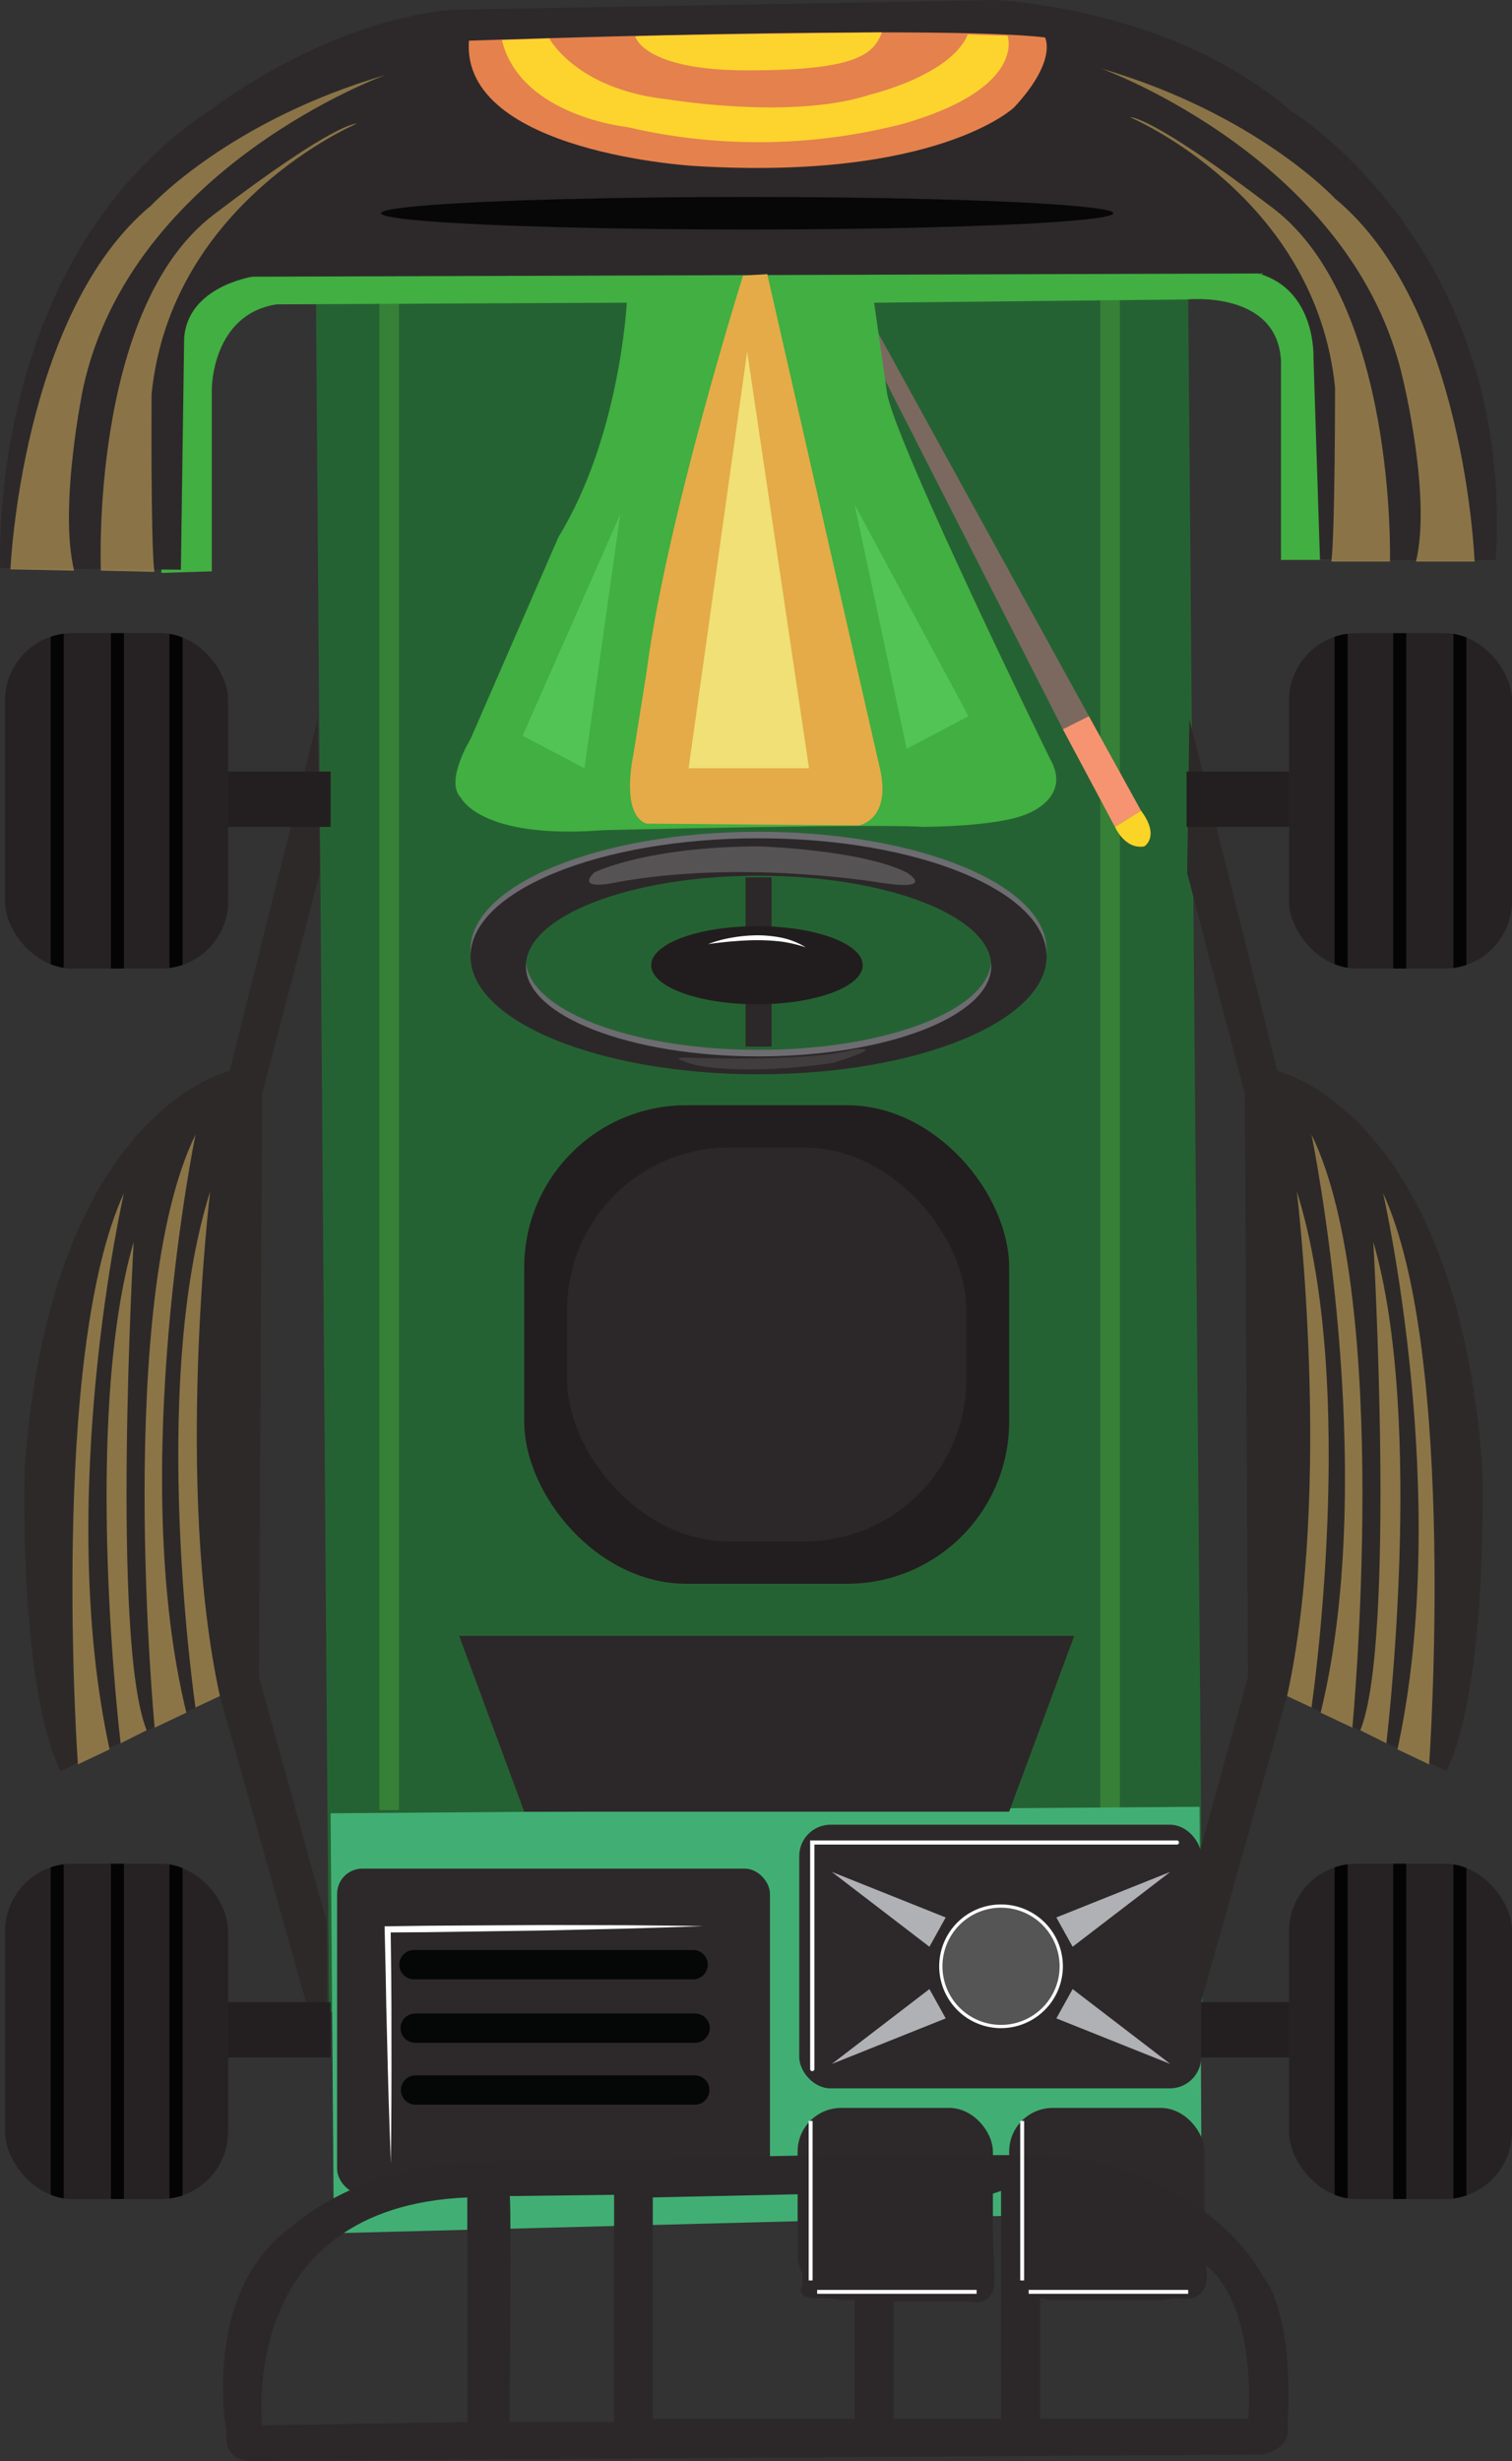 <svg xmlns="http://www.w3.org/2000/svg" xmlns:xlink="http://www.w3.org/1999/xlink" width="180" height="292.911" viewBox="0 0 180 292.911">
  <rect x="0" y="0" width="180" height="292.911" fill="#333333" stroke="none"/>
  <defs>
    <clipPath id="clip-path">
      <rect id="Rectangle_20265" data-name="Rectangle 20265" width="26.54" height="39.907" rx="8.017" fill="none"/>
    </clipPath>
    <clipPath id="clip-path-2">
      <rect id="Rectangle_20271" data-name="Rectangle 20271" width="26.54" height="39.907" rx="8.017" transform="translate(26.54 39.907) rotate(180)" fill="none"/>
    </clipPath>
  </defs>
  <g id="Group_4114" data-name="Group 4114" transform="translate(-366.922 -167.5)">
    <g id="Group_3994" data-name="Group 3994" transform="translate(367.533 242.859)">
      <rect id="Rectangle_20257" data-name="Rectangle 20257" width="26.54" height="39.907" rx="8.017" fill="#262223"/>
    </g>
    <g id="Group_3999" data-name="Group 3999" transform="translate(404.535 202.37)">
      <g id="Group_3995" data-name="Group 3995" transform="translate(0 0.194)">
        <path id="Path_3583" data-name="Path 3583" d="M569.58,462.766l-104.03-.387L464,258H567.836Z" transform="translate(-464 -258)" fill="#256233"/>
      </g>
      <g id="Group_3998" data-name="Group 3998" transform="translate(7.555)">
        <g id="Group_3996" data-name="Group 3996">
          <rect id="Rectangle_20258" data-name="Rectangle 20258" width="2.325" height="180.551" fill="#378037"/>
        </g>
        <g id="Group_3997" data-name="Group 3997" transform="translate(85.82 0.194)">
          <rect id="Rectangle_20259" data-name="Rectangle 20259" width="2.325" height="180.551" fill="#378037"/>
        </g>
      </g>
    </g>
    <g id="Group_4003" data-name="Group 4003" transform="translate(471.354 206.932)">
      <g id="Group_4000" data-name="Group 4000">
        <path id="Path_3584" data-name="Path 3584" d="M637.251,274.785l21.31,41.844,3.1-1.55-25.2-45.807Z" transform="translate(-636.461 -269.273)" fill="#7b695f"/>
      </g>
      <g id="Group_4001" data-name="Group 4001" transform="translate(22.099 45.807)">
        <path id="Path_3585" data-name="Path 3585" d="M693.5,389.05l6.2,11.623,3.1-1.937L696.6,387.5Z" transform="translate(-693.5 -387.5)" fill="#f69471"/>
      </g>
      <g id="Group_4002" data-name="Group 4002" transform="translate(28.299 57.043)">
        <path id="Path_3586" data-name="Path 3586" d="M709.5,418.437s1.162,2.712,3.487,2.325c0,0,1.937-1.162-.387-4.262Z" transform="translate(-709.5 -416.5)" fill="#fad427"/>
      </g>
    </g>
    <g id="Group_4010" data-name="Group 4010" transform="translate(369.815 253.126)">
      <g id="Group_4004" data-name="Group 4004" transform="translate(0 0)">
        <path id="Path_3587" data-name="Path 3587" d="M409.3,388.5l-10.461,41.844s-21.31,4.649-24.409,47.269c0,0-.775,25.572,4.262,36.033l18.985-8.911,10.461,37.2,2.325.387-.1-10.779-8.04-29.128.387-69.353,6.858-26.283Z" transform="translate(-374.389 -388.5)" fill="#2d2928"/>
      </g>
      <g id="Group_4009" data-name="Group 4009" transform="translate(5.729 49.4)">
        <g id="Group_4005" data-name="Group 4005" transform="translate(12.604 6.78)">
          <path id="Path_3588" data-name="Path 3588" d="M425.5,533.5c-7.362,23.247-1.744,61.411-1.744,61.411l2.906-1.356C421.239,568.758,425.5,533.5,425.5,533.5Z" transform="translate(-421.707 -533.5)" fill="#8b7547"/>
        </g>
        <g id="Group_4006" data-name="Group 4006" transform="translate(8.589)">
          <path id="Path_3589" data-name="Path 3589" d="M417.41,516c-9.686,19.76-4.867,70.593-4.867,70.593l3.775-1.788C409.219,555.779,417.41,516,417.41,516Z" transform="translate(-411.343 -516)" fill="#8b7547"/>
        </g>
        <g id="Group_4007" data-name="Group 4007" transform="translate(4.07 12.786)">
          <path id="Path_3590" data-name="Path 3590" d="M402.9,549c-6.2,21.31-1.55,59.667-1.55,59.667l3.1-1.55C400.191,596.656,402.9,549,402.9,549Z" transform="translate(-399.68 -549)" fill="#8b7547"/>
        </g>
        <g id="Group_4008" data-name="Group 4008" transform="translate(0 6.974)">
          <path id="Path_3591" data-name="Path 3591" d="M395.307,534c-8.911,19.372-5.482,67.989-5.482,67.989L393.6,600.2C387.049,570.122,395.307,534,395.307,534Z" transform="translate(-389.176 -534)" fill="#8b7547"/>
        </g>
      </g>
    </g>
    <g id="Group_4017" data-name="Group 4017" transform="translate(507.359 253.126)">
      <g id="Group_4011" data-name="Group 4011" transform="translate(0 0)">
        <path id="Path_3592" data-name="Path 3592" d="M730.551,388.5l10.461,41.844s21.31,4.649,24.409,47.269c0,0,.775,25.572-4.262,36.033l-18.985-8.911-10.461,37.2-2.325.387.1-10.779,8.04-29.128-.388-69.353-6.858-26.283Z" transform="translate(-729.389 -388.5)" fill="#2d2928"/>
      </g>
      <g id="Group_4016" data-name="Group 4016" transform="translate(12.786 49.4)">
        <g id="Group_4012" data-name="Group 4012" transform="translate(0 6.78)">
          <path id="Path_3593" data-name="Path 3593" d="M763.551,533.5c7.362,23.247,1.744,61.411,1.744,61.411l-2.906-1.356C767.813,568.758,763.551,533.5,763.551,533.5Z" transform="translate(-762.389 -533.5)" fill="#8b7547"/>
        </g>
        <g id="Group_4013" data-name="Group 4013" transform="translate(2.906)">
          <path id="Path_3594" data-name="Path 3594" d="M769.889,516c9.686,19.76,4.868,70.593,4.868,70.593l-3.775-1.788C778.081,555.779,769.889,516,769.889,516Z" transform="translate(-769.889 -516)" fill="#8b7547"/>
        </g>
        <g id="Group_4014" data-name="Group 4014" transform="translate(8.718 12.786)">
          <path id="Path_3595" data-name="Path 3595" d="M786.439,549c6.2,21.31,1.55,59.667,1.55,59.667l-3.1-1.55C789.151,596.656,786.439,549,786.439,549Z" transform="translate(-784.889 -549)" fill="#8b7547"/>
        </g>
        <g id="Group_4015" data-name="Group 4015" transform="translate(11.43 6.974)">
          <path id="Path_3596" data-name="Path 3596" d="M791.889,534c8.911,19.372,5.483,67.989,5.483,67.989L793.6,600.2C800.148,570.122,791.889,534,791.889,534Z" transform="translate(-791.889 -534)" fill="#8b7547"/>
        </g>
      </g>
    </g>
    <g id="Group_4018" data-name="Group 4018" transform="translate(386.131 195.396)">
      <path id="Path_3597" data-name="Path 3597" d="M422.506,279.6V257.9s0-8.911,7.749-10.074l41.651-.194s-.775,15.885-8.136,27.9l-10.461,24.022s-3.1,5.037-1.162,6.974c0,0,2.325,5.037,17.048,3.874,0,0,32.933-.775,37.97-.387,0,0,8.911,0,12.4-1.55,0,0,5.424-1.937,2.712-6.587,0,0-18.21-37.2-19.372-43.394l-1.55-10.849,37.2-.387s10.849-1.162,11.236,7.362v23.634h5.812l4.093-23.81L545.52,239.5l-75.165,2.712-45.719.387-4.262,3.874-3.874,3.1v30.221Z" transform="translate(-416.5 -239.5)" fill="#41af41"/>
    </g>
    <g id="Group_4019" data-name="Group 4019" transform="translate(366.922 167.5)">
      <path id="Path_3598" data-name="Path 3598" d="M366.952,235.11s-1.937-36.808,25.184-54.63c0,0,13.754-10.655,28.865-11.817l64.316-1.162s20.922.775,35.258,13.173c0,0,26.734,16.273,24.409,53.468H524.063l-.775-24.022s.387-8.136-6.587-10.074l-119.722.387s-7.749,1.162-8.136,7.361l-.387,27.509Z" transform="translate(-366.922 -167.5)" fill="#2d292a"/>
    </g>
    <g id="Group_4022" data-name="Group 4022" transform="translate(368.165 176.411)">
      <g id="Group_4020" data-name="Group 4020">
        <path id="Path_3599" data-name="Path 3599" d="M370.13,249.35s1.306-30.566,16.8-43.352c0,0,9.3-10.074,27.9-15.5,0,0-30.221,10.849-36.033,37.2,0,0-2.948,14.167-1.086,21.807Z" transform="translate(-370.13 -190.5)" fill="#e9c164" opacity="0.5"/>
      </g>
      <g id="Group_4021" data-name="Group 4021" transform="translate(10.734 5.81)">
        <path id="Path_3600" data-name="Path 3600" d="M397.865,258.688s-1.322-31.105,13.4-42.341S428.313,205.5,428.313,205.5s-22.085,9.3-24.409,32.158c0,0-.118,17.57.329,21.183Z" transform="translate(-397.834 -205.496)" fill="#e9c164" opacity="0.5"/>
      </g>
    </g>
    <g id="Group_4025" data-name="Group 4025" transform="translate(497.96 175.636)">
      <g id="Group_4023" data-name="Group 4023" transform="translate(0 0)">
        <path id="Path_3601" data-name="Path 3601" d="M749.636,247.2s-1.112-30.415-16.61-43.2c0,0-9.3-10.074-27.9-15.5,0,0,30.221,10.849,36.033,37.2,0,0,3.361,13.864,1.5,21.5Z" transform="translate(-705.13 -188.5)" fill="#e9c164" opacity="0.5"/>
      </g>
      <g id="Group_4024" data-name="Group 4024" transform="translate(3.487 5.81)">
        <path id="Path_3602" data-name="Path 3602" d="M745.076,256.384s.825-30.8-13.9-42.038S714.13,203.5,714.13,203.5s22.085,9.3,24.409,32.158c0,0,.009,17.115-.438,20.728Z" transform="translate(-714.13 -203.496)" fill="#e9c164" opacity="0.5"/>
      </g>
    </g>
    <g id="Group_4026" data-name="Group 4026" transform="translate(412.284 190.941)">
      <ellipse id="Ellipse_171" data-name="Ellipse 171" cx="43.588" cy="1.937" rx="43.588" ry="1.937" fill="#070707"/>
    </g>
    <g id="Group_4030" data-name="Group 4030" transform="translate(422.72 171.355)">
      <g id="Group_4027" data-name="Group 4027" transform="translate(0 0)">
        <path id="Path_3603" data-name="Path 3603" d="M510.961,178.437s55.405-1.937,68.579-.387c0,0,1.55,2.712-3.681,8.33,0,0-9.1,8.718-37.97,6.974C537.889,193.354,509.992,191.8,510.961,178.437Z" transform="translate(-510.936 -177.449)" fill="#e5814d"/>
      </g>
      <g id="Group_4028" data-name="Group 4028" transform="translate(19.828 0)">
        <path id="Path_3604" data-name="Path 3604" d="M562.111,177.927s.926,4.041,13.324,4.041,15.016-1.678,16.032-4.52C591.467,177.449,563.51,177.76,562.111,177.927Z" transform="translate(-562.111 -177.449)" fill="#fdd42e"/>
      </g>
      <g id="Group_4029" data-name="Group 4029" transform="translate(3.955 0.245)">
        <path id="Path_3605" data-name="Path 3605" d="M526.785,178.559s3.214,6.077,14.063,7.239c0,0,14.917,2.518,24.215-.581,0,0,9.52-2.262,11.54-7.136l4.733.162s2.325,6.2-12.4,10.461a68.785,68.785,0,0,1-32.933.387s-12.676-1.31-14.861-10.341Z" transform="translate(-521.143 -178.081)" fill="#fdd42e"/>
      </g>
    </g>
    <g id="Group_4038" data-name="Group 4038" transform="translate(367.533 242.859)">
      <g id="Group_4031" data-name="Group 4031" transform="translate(25.765 16.467)">
        <rect id="Rectangle_20260" data-name="Rectangle 20260" width="12.98" height="6.587" fill="#231f20"/>
      </g>
      <g id="Group_4032" data-name="Group 4032">
        <rect id="Rectangle_20261" data-name="Rectangle 20261" width="26.54" height="39.907" rx="8.017" fill="#262223"/>
      </g>
      <g id="Group_4037" data-name="Group 4037">
        <g id="Group_4036" data-name="Group 4036" clip-path="url(#clip-path)">
          <g id="Group_4033" data-name="Group 4033" transform="translate(5.424 -0.194)">
            <rect id="Rectangle_20262" data-name="Rectangle 20262" width="1.55" height="40.682" fill="#040404"/>
          </g>
          <g id="Group_4034" data-name="Group 4034" transform="translate(12.592)">
            <rect id="Rectangle_20263" data-name="Rectangle 20263" width="1.55" height="40.682" fill="#040404"/>
          </g>
          <g id="Group_4035" data-name="Group 4035" transform="translate(19.566)">
            <rect id="Rectangle_20264" data-name="Rectangle 20264" width="1.55" height="40.682" fill="#040404"/>
          </g>
        </g>
      </g>
    </g>
    <g id="Group_4046" data-name="Group 4046" transform="translate(508.177 242.859)">
      <g id="Group_4039" data-name="Group 4039" transform="translate(0 16.467)">
        <rect id="Rectangle_20266" data-name="Rectangle 20266" width="12.98" height="6.587" fill="#231f20"/>
      </g>
      <g id="Group_4040" data-name="Group 4040" transform="translate(12.205)">
        <rect id="Rectangle_20267" data-name="Rectangle 20267" width="26.54" height="39.907" rx="8.017" fill="#262223"/>
      </g>
      <g id="Group_4045" data-name="Group 4045" transform="translate(12.205)">
        <g id="Group_4044" data-name="Group 4044" clip-path="url(#clip-path-2)">
          <g id="Group_4041" data-name="Group 4041" transform="translate(19.566 -0.194)">
            <rect id="Rectangle_20268" data-name="Rectangle 20268" width="1.55" height="40.682" fill="#040404"/>
          </g>
          <g id="Group_4042" data-name="Group 4042" transform="translate(12.398)">
            <rect id="Rectangle_20269" data-name="Rectangle 20269" width="1.55" height="40.682" fill="#040404"/>
          </g>
          <g id="Group_4043" data-name="Group 4043" transform="translate(5.424)">
            <rect id="Rectangle_20270" data-name="Rectangle 20270" width="1.55" height="40.682" fill="#040404"/>
          </g>
        </g>
      </g>
    </g>
    <g id="Group_4054" data-name="Group 4054" transform="translate(367.533 389.314)">
      <g id="Group_4047" data-name="Group 4047" transform="translate(25.765 16.467)">
        <rect id="Rectangle_20272" data-name="Rectangle 20272" width="12.98" height="6.587" fill="#231f20"/>
      </g>
      <g id="Group_4048" data-name="Group 4048" transform="translate(0 0)">
        <rect id="Rectangle_20273" data-name="Rectangle 20273" width="26.54" height="39.907" rx="8.017" fill="#262223"/>
      </g>
      <g id="Group_4053" data-name="Group 4053" transform="translate(0 0)">
        <g id="Group_4052" data-name="Group 4052" clip-path="url(#clip-path)">
          <g id="Group_4049" data-name="Group 4049" transform="translate(5.424 -0.194)">
            <rect id="Rectangle_20274" data-name="Rectangle 20274" width="1.55" height="40.682" fill="#040404"/>
          </g>
          <g id="Group_4050" data-name="Group 4050" transform="translate(12.592)">
            <rect id="Rectangle_20275" data-name="Rectangle 20275" width="1.55" height="40.682" fill="#040404"/>
          </g>
          <g id="Group_4051" data-name="Group 4051" transform="translate(19.566)">
            <rect id="Rectangle_20276" data-name="Rectangle 20276" width="1.55" height="40.682" fill="#040404"/>
          </g>
        </g>
      </g>
    </g>
    <g id="Group_4062" data-name="Group 4062" transform="translate(508.177 389.314)">
      <g id="Group_4055" data-name="Group 4055" transform="translate(0 16.467)">
        <rect id="Rectangle_20278" data-name="Rectangle 20278" width="12.98" height="6.587" fill="#231f20"/>
      </g>
      <g id="Group_4056" data-name="Group 4056" transform="translate(12.205 0)">
        <rect id="Rectangle_20279" data-name="Rectangle 20279" width="26.54" height="39.907" rx="8.017" fill="#262223"/>
      </g>
      <g id="Group_4061" data-name="Group 4061" transform="translate(12.205 0)">
        <g id="Group_4060" data-name="Group 4060" clip-path="url(#clip-path-2)">
          <g id="Group_4057" data-name="Group 4057" transform="translate(19.566 -0.194)">
            <rect id="Rectangle_20280" data-name="Rectangle 20280" width="1.55" height="40.682" fill="#040404"/>
          </g>
          <g id="Group_4058" data-name="Group 4058" transform="translate(12.398)">
            <rect id="Rectangle_20281" data-name="Rectangle 20281" width="1.55" height="40.682" fill="#040404"/>
          </g>
          <g id="Group_4059" data-name="Group 4059" transform="translate(5.424)">
            <rect id="Rectangle_20282" data-name="Rectangle 20282" width="1.55" height="40.682" fill="#040404"/>
          </g>
        </g>
      </g>
    </g>
    <g id="Group_4063" data-name="Group 4063" transform="translate(441.923 200.132)">
      <path id="Path_3606" data-name="Path 3606" d="M573.953,251.894s-9.191,29.189-11.516,47.4l-1.55,9.686s-1.55,6.974,1.55,8.136l25.284.22s3.774-.608,2.612-6.42l-13.491-59.193Z" transform="translate(-560.5 -251.724)" fill="#e4ab48"/>
    </g>
    <g id="Group_4064" data-name="Group 4064" transform="translate(448.897 209.344)">
      <path id="Path_3607" data-name="Path 3607" d="M578.5,325.093h14.336L585.474,275.5Z" transform="translate(-578.5 -275.5)" fill="#f0e075"/>
    </g>
    <g id="Group_4067" data-name="Group 4067" transform="translate(429.138 227.554)">
      <g id="Group_4065" data-name="Group 4065" transform="translate(0 1.162)">
        <path id="Path_3608" data-name="Path 3608" d="M534.862,355.721l4.262-30.221L527.5,351.846Z" transform="translate(-527.5 -325.5)" fill="#52c456"/>
      </g>
      <g id="Group_4066" data-name="Group 4066" transform="translate(39.52)">
        <path id="Path_3609" data-name="Path 3609" d="M629.5,322.5l6.2,29.059,7.361-3.874Z" transform="translate(-629.5 -322.5)" fill="#52c456"/>
      </g>
    </g>
    <g id="Group_4068" data-name="Group 4068" transform="translate(406.859 389.702)">
      <rect id="Rectangle_20284" data-name="Rectangle 20284" width="51.918" height="38.357" transform="translate(0)" fill="none"/>
    </g>
    <g id="Group_4069" data-name="Group 4069" transform="translate(406.278 382.534)">
      <path id="Path_3610" data-name="Path 3610" d="M468.5,723.275l103.449-.775.252,48.08-103.314,2.675Z" transform="translate(-468.5 -722.5)" fill="#41af74"/>
    </g>
    <g id="Group_4070" data-name="Group 4070" transform="translate(407.053 389.895)">
      <rect id="Rectangle_20285" data-name="Rectangle 20285" width="51.531" height="38.745" rx="3" transform="translate(0)" fill="#2d292a"/>
    </g>
    <g id="Group_4071" data-name="Group 4071" transform="translate(411.521 394.606)">
      <path id="Path_3611" data-name="Path 3611" d="M482.771,784.012c-.1-2.485-.172-4.971-.255-7.456s-.128-4.971-.194-7.457-.128-4.971-.161-7.458l-.124-5.458-.006-.369.36-.005,4.7-.066,4.7-.029,9.392-.056,9.393.024c3.131.026,6.262.048,9.393.108-3.13.126-6.259.212-9.389.3l-9.39.217-9.391.138-4.7.068-4.7.031.354-.374.064,5.459c.03,2.486.025,4.973.027,7.459s.013,4.973-.006,7.459S482.813,781.525,482.771,784.012Z" transform="translate(-480.842 -753.659)" fill="#fff"/>
    </g>
    <g id="Group_4075" data-name="Group 4075" transform="translate(414.415 399.582)">
      <g id="Group_4072" data-name="Group 4072">
        <path id="Path_3612" data-name="Path 3612" d="M491.244,769.987h33.321a1.744,1.744,0,0,0,0-3.487H491.244a1.744,1.744,0,0,0,0,3.487Z" transform="translate(-489.5 -766.5)" fill="#050706"/>
      </g>
      <g id="Group_4073" data-name="Group 4073" transform="translate(0.194 7.555)">
        <path id="Path_3613" data-name="Path 3613" d="M525.064,786h-33.32a1.743,1.743,0,1,0,0,3.487h33.32a1.743,1.743,0,1,0,0-3.487Z" transform="translate(-490 -786)" fill="#050706"/>
      </g>
      <g id="Group_4074" data-name="Group 4074" transform="translate(0.194 14.917)">
        <path id="Path_3614" data-name="Path 3614" d="M525.064,805h-33.32a1.744,1.744,0,0,0,0,3.487h33.32a1.744,1.744,0,0,0,0-3.487Z" transform="translate(-490 -805)" fill="#050706"/>
      </g>
    </g>
    <g id="Group_4080" data-name="Group 4080" transform="translate(461.877 418.373)">
      <g id="Group_4077" data-name="Group 4077" transform="translate(0 0)">
        <g id="Group_4076" data-name="Group 4076">
          <rect id="Rectangle_20286" data-name="Rectangle 20286" width="23.247" height="22.859" rx="5.193" fill="#2d292a"/>
        </g>
      </g>
      <g id="Group_4079" data-name="Group 4079" transform="translate(25.184 0)">
        <g id="Group_4078" data-name="Group 4078">
          <rect id="Rectangle_20287" data-name="Rectangle 20287" width="23.247" height="22.859" rx="5.193" fill="#2d292a"/>
        </g>
      </g>
    </g>
    <g id="Group_4081" data-name="Group 4081" transform="translate(462.071 384.665)">
      <rect id="Rectangle_20288" data-name="Rectangle 20288" width="47.85" height="31.383" rx="3.728" transform="translate(0 0)" fill="#2d292a"/>
    </g>
    <g id="Group_4082" data-name="Group 4082" transform="translate(463.369 386.544)">
      <path id="Path_3615" data-name="Path 3615" d="M616.1,760.3a.248.248,0,0,1-.252-.244V732.85H659.5a.244.244,0,1,1,0,.487H616.354v26.721A.248.248,0,0,1,616.1,760.3Z" transform="translate(-615.85 -732.85)" fill="#fff"/>
    </g>
    <g id="Group_4085" data-name="Group 4085" transform="translate(478.731 394.157)">
      <g id="Group_4083" data-name="Group 4083" transform="translate(0.194 0.194)">
        <circle id="Ellipse_172" data-name="Ellipse 172" cx="7.168" cy="7.168" r="7.168" fill="#555"/>
      </g>
      <g id="Group_4084" data-name="Group 4084" transform="translate(0)">
        <path id="Path_3616" data-name="Path 3616" d="M662.862,767.223a7.361,7.361,0,1,1,7.361-7.361A7.37,7.37,0,0,1,662.862,767.223Zm0-14.336a6.974,6.974,0,1,0,6.974,6.974A6.982,6.982,0,0,0,662.862,752.888Z" transform="translate(-655.5 -752.5)" fill="#fff"/>
      </g>
    </g>
    <g id="Group_4090" data-name="Group 4090" transform="translate(465.945 390.283)">
      <g id="Group_4086" data-name="Group 4086" transform="translate(0)">
        <path id="Path_3617" data-name="Path 3617" d="M634.123,751.411l1.937-3.487L622.5,742.5Z" transform="translate(-622.5 -742.5)" fill="#b0b1b5"/>
      </g>
      <g id="Group_4087" data-name="Group 4087" transform="translate(0 13.948)">
        <path id="Path_3618" data-name="Path 3618" d="M622.5,787.411l13.56-5.424-1.937-3.487Z" transform="translate(-622.5 -778.5)" fill="#b0b1b5"/>
      </g>
      <g id="Group_4088" data-name="Group 4088" transform="translate(26.734)">
        <path id="Path_3619" data-name="Path 3619" d="M705.061,742.5,691.5,747.924l1.937,3.487Z" transform="translate(-691.5 -742.5)" fill="#b0b1b5"/>
      </g>
      <g id="Group_4089" data-name="Group 4089" transform="translate(26.734 13.948)">
        <path id="Path_3620" data-name="Path 3620" d="M691.5,781.987l13.561,5.424L693.437,778.5Z" transform="translate(-691.5 -778.5)" fill="#b0b1b5"/>
      </g>
    </g>
    <g id="Group_4092" data-name="Group 4092" transform="translate(393.47 423.991)">
      <g id="Group_4091" data-name="Group 4091" transform="translate(0 0)">
        <path id="Path_3621" data-name="Path 3621" d="M559.448,844.223C551.7,830.662,534.264,829.5,534.264,829.5H507.143l-40.295.775c-15.111,0-23.247,7.749-23.247,7.749-10.849,7.749-7.749,24.409-7.749,24.409-.387,3.487,2.712,3.487,2.712,3.487l120.5-.775c3.875-.775,3.1-3.487,3.1-3.487C562.935,848.1,559.448,844.223,559.448,844.223Zm-94.925,17.048s-24.6.387-24.409.387c0,0-3.1-25.959,24.409-27.121Zm17.477,0H469.56s.236-26.667.009-26.894L482,834.225Zm28.629-.387H486.608V834.537l17.823-.388V845s-1.162,1.55,1.937,1.55h4.262Zm17.435,0H515.279V846.935h9.3s2.712.775,2.712-2.712l-.388-10.074,1.162-.387Zm29.446,0h-24.8V846.548h16.66s3.874.775,3.1-3.874C552.474,842.673,558.286,846.16,557.511,860.883Z" transform="translate(-435.442 -829.5)" fill="#2c2829"/>
      </g>
    </g>
    <g id="Group_4093" data-name="Group 4093" transform="translate(429.331 299.039)">
      <rect id="Rectangle_20289" data-name="Rectangle 20289" width="57.73" height="56.955" rx="19.295" transform="translate(0 0)" fill="#221e1f"/>
    </g>
    <g id="Group_4094" data-name="Group 4094" transform="translate(421.582 362.193)">
      <path id="Path_3622" data-name="Path 3622" d="M573.479,690.922h-57.73L508,670h73.228Z" transform="translate(-508 -670)" fill="#2c2829"/>
    </g>
    <g id="Group_4095" data-name="Group 4095" transform="translate(434.437 304.076)">
      <rect id="Rectangle_20290" data-name="Rectangle 20290" width="47.519" height="46.881" rx="19.295" transform="translate(0 0)" fill="#2c2829"/>
    </g>
    <g id="Group_4096" data-name="Group 4096" transform="translate(455.678 271.917)">
      <rect id="Rectangle_20291" data-name="Rectangle 20291" width="3.1" height="20.147" transform="translate(0)" fill="#2c2829"/>
    </g>
    <g id="Group_4099" data-name="Group 4099" transform="translate(444.442 277.729)">
      <g id="Group_4097" data-name="Group 4097" transform="translate(0 0)">
        <ellipse id="Ellipse_173" data-name="Ellipse 173" cx="12.592" cy="4.649" rx="12.592" ry="4.649" fill="#211d1e"/>
      </g>
      <g id="Group_4098" data-name="Group 4098" transform="translate(6.78 1.085)">
        <path id="Path_3623" data-name="Path 3623" d="M584.5,455.846a14.915,14.915,0,0,1,2.88-.775,18.444,18.444,0,0,1,2.982-.271,14.8,14.8,0,0,1,2.99.31,9.031,9.031,0,0,1,2.772,1.124,16.738,16.738,0,0,0-2.853-.678,24.324,24.324,0,0,0-2.908-.175c-.974,0-1.948.06-2.925.138S585.485,455.714,584.5,455.846Z" transform="translate(-584.5 -454.8)" fill="#fff"/>
      </g>
    </g>
    <g id="Group_4107" data-name="Group 4107" transform="translate(422.938 266.493)">
      <g id="Group_4101" data-name="Group 4101">
        <g id="Group_4100" data-name="Group 4100">
          <path id="Path_3624" data-name="Path 3624" d="M545.789,423c-18.937,0-34.289,6.288-34.289,14.045s15.352,14.045,34.289,14.045,34.289-6.288,34.289-14.045S564.727,423,545.789,423Zm0,25.959c-15.3,0-27.7-4.814-27.7-10.752s12.4-10.752,27.7-10.752,27.7,4.814,27.7,10.752S561.089,448.959,545.789,448.959Z" transform="translate(-511.5 -423)" fill="#6d6c71"/>
        </g>
      </g>
      <g id="Group_4102" data-name="Group 4102" transform="translate(0 0.775)">
        <path id="Path_3625" data-name="Path 3625" d="M545.789,425c-18.937,0-34.289,6.288-34.289,14.045s15.352,14.045,34.289,14.045,34.289-6.288,34.289-14.045S564.727,425,545.789,425Zm0,25.959c-15.3,0-27.7-4.814-27.7-10.752s12.4-10.752,27.7-10.752,27.7,4.814,27.7,10.752S561.089,450.959,545.789,450.959Z" transform="translate(-511.5 -425)" fill="#2c2829"/>
      </g>
      <g id="Group_4104" data-name="Group 4104" transform="translate(14.11 1.744)" opacity="0.2">
        <g id="Group_4103" data-name="Group 4103">
          <path id="Path_3626" data-name="Path 3626" d="M548.531,430.6s6.2-3.1,19.76-3.1c0,0,12.011.387,17.435,3.1,0,0,3.875,2.325-3.487,1.162,0,0-16.273-2.712-31,0C551.243,431.762,546.206,432.924,548.531,430.6Z" transform="translate(-547.918 -427.5)" fill="#fefefe"/>
        </g>
      </g>
      <g id="Group_4106" data-name="Group 4106" transform="translate(24.792 25.857)" opacity="0.1">
        <g id="Group_4105" data-name="Group 4105">
          <path id="Path_3627" data-name="Path 3627" d="M576.074,490.749s14.335.621,20.147-.931c0,0,4.649-.621-2.325,1.553,0,0-9.3,1.553-16.273.311C577.623,491.681,574.136,490.749,576.074,490.749Z" transform="translate(-575.488 -489.736)" fill="#fdfdfd"/>
        </g>
      </g>
    </g>
    <g id="Group_4110" data-name="Group 4110" transform="translate(463.194 419.923)">
      <g id="Group_4108" data-name="Group 4108" transform="translate(0 0)">
        <rect id="Rectangle_20292" data-name="Rectangle 20292" width="0.465" height="18.985" fill="#fff"/>
      </g>
      <g id="Group_4109" data-name="Group 4109" transform="translate(1.007 20.109)">
        <rect id="Rectangle_20293" data-name="Rectangle 20293" width="18.985" height="0.465" fill="#fff"/>
      </g>
    </g>
    <g id="Group_4113" data-name="Group 4113" transform="translate(488.378 419.923)">
      <g id="Group_4111" data-name="Group 4111" transform="translate(0 0)">
        <rect id="Rectangle_20294" data-name="Rectangle 20294" width="0.465" height="18.985" fill="#fff"/>
      </g>
      <g id="Group_4112" data-name="Group 4112" transform="translate(1.007 20.109)">
        <rect id="Rectangle_20295" data-name="Rectangle 20295" width="18.985" height="0.465" fill="#fff"/>
      </g>
    </g>
  </g>
</svg>
